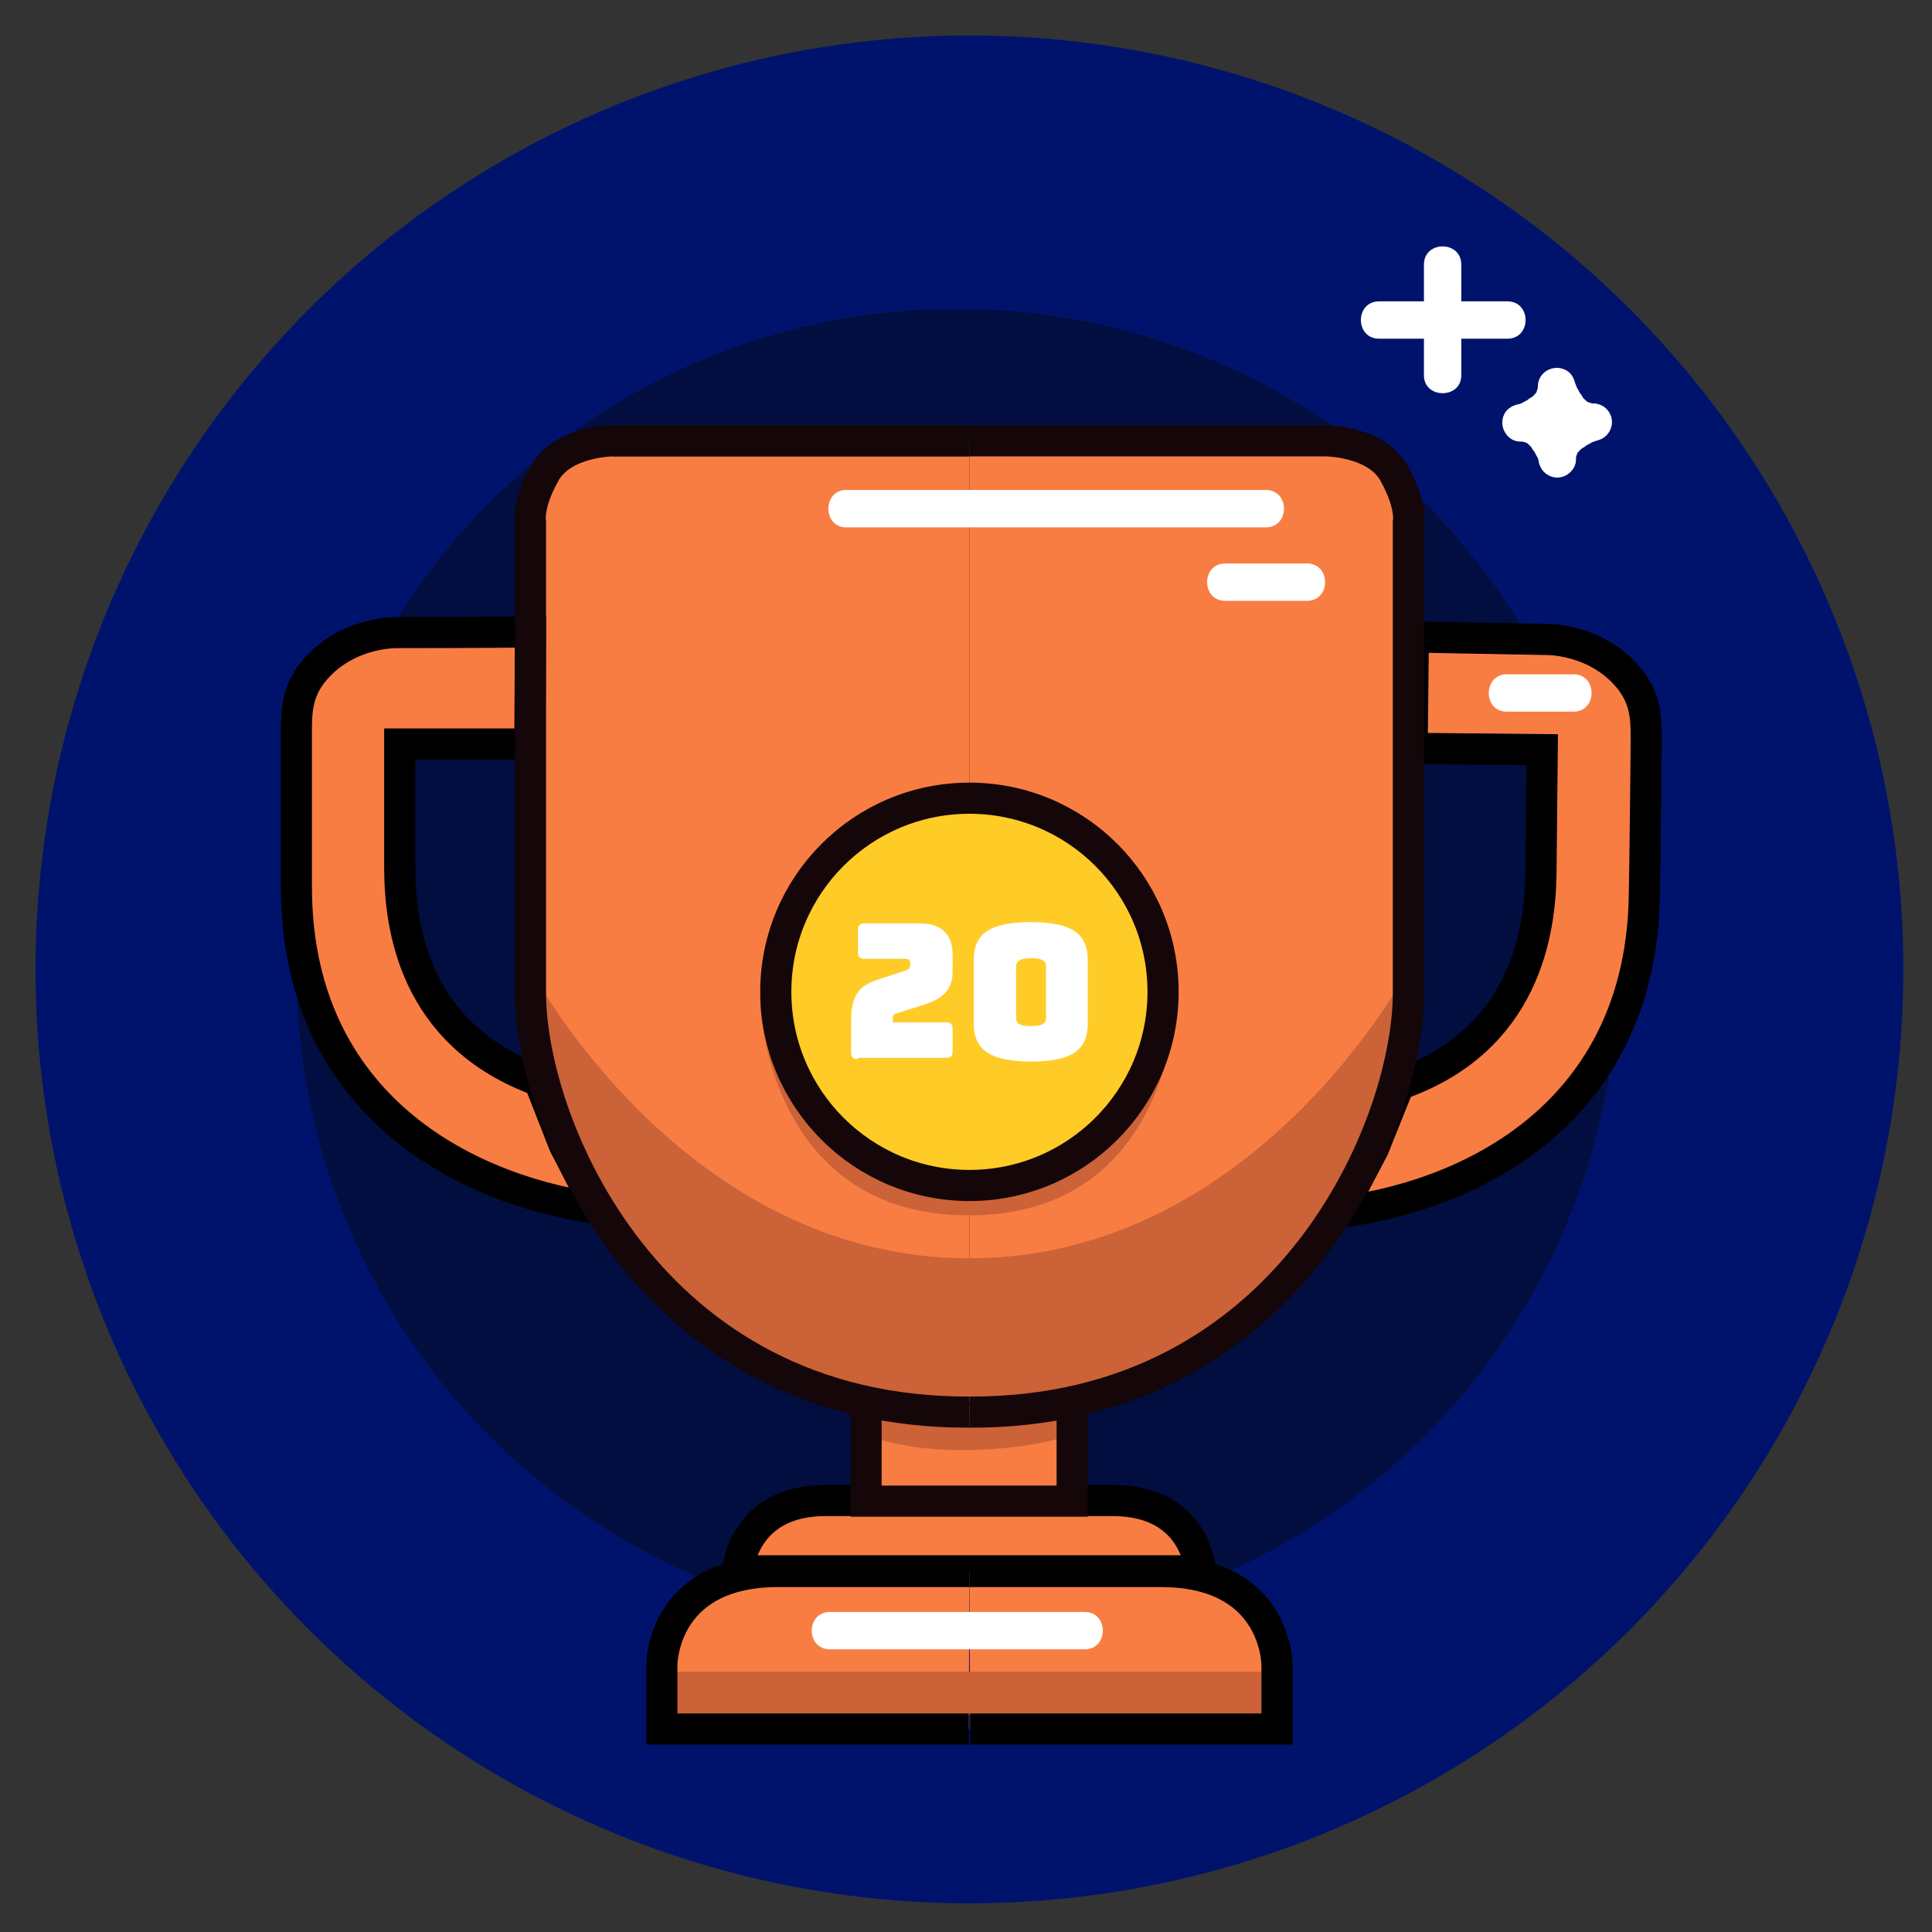 <?xml version="1.0" encoding="utf-8"?>
<!-- Generator: Adobe Illustrator 22.1.0, SVG Export Plug-In . SVG Version: 6.00 Build 0)  -->
<svg version="1.1" id="Calque_1" xmlns="http://www.w3.org/2000/svg" xmlns:xlink="http://www.w3.org/1999/xlink" x="0px" y="0px"
	 viewBox="0 0 310.3 310.3" style="enable-background:new 0 0 310.3 310.3;" xml:space="preserve">
<rect x="0" y="0" width="310.3" height="310.3" fill="#333333" stroke="none"/>
<style type="text/css">
	.st0{fill:#00136C;}
	.st1{fill:#010E3F;}
	.st2{fill:#F87D42;stroke:#000000;stroke-width:5;stroke-miterlimit:10;}
	.st3{fill:#F87D42;}
	.st4{fill:none;}
	.st5{fill:#CC6237;}
	.st6{fill:none;stroke:#140609;stroke-width:5;stroke-miterlimit:10;}
	.st7{fill:none;stroke:#000000;stroke-width:5;stroke-miterlimit:10;}
	.st8{fill:#FFFFFF;}
	.st9{fill:#FFCB27;stroke:#140609;stroke-width:5;stroke-miterlimit:10;}
</style>
<circle class="st0" cx="155.7" cy="155.7" r="150"/>
<circle class="st1" cx="153.7" cy="155.7" r="106.1"/>
<path class="st2" d="M155.7,241c-16,0-19.2,0-23.1,0c-13.4,0-14.1,11.3-14.1,11.3h74.3c0,0-0.6-11.3-14.1-11.3
	C174.9,241,171.7,241,155.7,241"/>
<g>
	<g>
		<path class="st3" d="M155.7,225.2c-51.6,0.2-70.5-45.9-70.5-66.6V83.8c0,0-0.6-2.7,2.3-7.8c2.9-5.1,11-5.2,11-5.2h57.2"/>
		<path class="st3" d="M155.7,225.2c51.6,0.2,70.5-45.9,70.5-66.6V83.8c0,0,0.6-2.7-2.3-7.8c-2.9-5.1-11-5.2-11-5.2h-57.2"/>
	</g>
	<line class="st4" x1="98.4" y1="70.8" x2="155.7" y2="70.8"/>
</g>
<path class="st5" d="M85.2,155.7c0,0,24.4,46.4,70.5,46.4s70.5-46.4,70.5-46.4s-2.4,70.1-73.8,69.6
	C90.2,225.2,85.2,155.7,85.2,155.7z"/>
<path class="st2" d="M85.2,101.5c0,0-9.2,0.1-21.3,0.1c0,0-7.5-0.3-12.9,5.5c-3.2,3.4-3.4,6.8-3.4,10.1s0,20.5,0,25.2
	c0,33.6,25.1,48.3,48.3,51.7l-5.3-10.3l-4-10.2c-20.3-7.4-22.4-25-22.4-34.4s0-19.7,0-19.7h20.9L85.2,101.5z"/>
<path class="st2" d="M227,102.3c0,0,9.2,0.2,21.3,0.4c0,0,7.5-0.2,12.8,5.6c3.2,3.5,3.3,6.9,3.3,10.1s-0.2,20.5-0.3,25.2
	c-0.4,33.6-25.6,48-48.9,51.1l5.4-10.3l4.1-10.2c20.4-7.1,22.7-24.8,22.8-34.1c0.1-9.4,0.2-19.7,0.2-19.7l-20.9-0.2L227,102.3z"/>
<path class="st3" d="M172.2,223.6V240h-33.1v-16.5c0,0,9.2,3.4,15.7,3.3S172.2,223.6,172.2,223.6z"/>
<g>
	<path class="st3" d="M155.7,252.4c-21.3,0-25.6,0-30.7,0c-17.9,0-18.7,13.6-18.7,15.1s0,10.2,0,10.2h49.3"/>
	<path class="st3" d="M155.7,252.4c21.3,0,25.6,0,30.7,0c17.9,0,18.7,13.6,18.7,15.1s0,10.2,0,10.2h-49.3"/>
</g>
<rect x="106.3" y="268.5" class="st5" width="98.7" height="6.9"/>
<path class="st5" d="M139.1,230.4c0,0,5.7,2.7,16.5,2.5c10.9-0.2,16.5-2.5,16.5-2.5v-4.2l-32.1-0.9L139.1,230.4z"/>
<g>
	<g>
		<path class="st6" d="M155.7,226.8c-51.6,0.2-70.5-46.4-70.5-67.3V83.9c0,0-0.6-2.7,2.3-7.9c2.9-5.2,11-5.2,11-5.2h57.2"/>
		<path class="st6" d="M155.7,226.8c51.6,0.2,70.5-46.4,70.5-67.3V83.9c0,0,0.6-2.7-2.3-7.9s-11-5.2-11-5.2h-57.2"/>
	</g>
	<line class="st6" x1="98.4" y1="70.8" x2="155.7" y2="70.8"/>
</g>
<polyline class="st6" points="139.1,224.7 139.1,241.1 172.2,241.1 172.2,224.7 "/>
<g>
	<path class="st7" d="M155.7,252.4c-21.3,0-25.6,0-30.7,0c-17.9,0-18.7,13.6-18.7,15.1s0,10.2,0,10.2h49.3"/>
	<path class="st7" d="M155.7,252.4c21.3,0,25.6,0,30.7,0c17.9,0,18.7,13.6,18.7,15.1s0,10.2,0,10.2h-49.3"/>
</g>
<g>
	<g>
		<path class="st8" d="M135.9,84.7c22.5,0,45,0,67.4,0c3.9,0,3.9-6,0-6c-22.5,0-45,0-67.4,0C132.1,78.7,132.1,84.7,135.9,84.7
			L135.9,84.7z"/>
	</g>
</g>
<g>
	<g>
		<path class="st8" d="M133.3,264.9c13.6,0,27.2,0,40.9,0c3.9,0,3.9-6,0-6c-13.6,0-27.2,0-40.9,0
			C129.4,258.9,129.4,264.9,133.3,264.9L133.3,264.9z"/>
	</g>
</g>
<g>
	<g>
		<path class="st8" d="M196.8,96.5c4.4,0,8.8,0,13.1,0c3.9,0,3.9-6,0-6c-4.4,0-8.8,0-13.1,0C192.9,90.5,192.9,96.5,196.8,96.5
			L196.8,96.5z"/>
	</g>
</g>
<g>
	<g>
		<path class="st8" d="M242,114.3c3.6,0,7.1,0,10.7,0c3.9,0,3.9-6,0-6c-3.6,0-7.1,0-10.7,0C238.2,108.3,238.1,114.3,242,114.3
			L242,114.3z"/>
	</g>
</g>
<g>
	<g>
		<g>
			<path class="st8" d="M221.5,54.4c6.9,0,13.7,0,20.6,0c3.9,0,3.9-6,0-6c-6.9,0-13.7,0-20.6,0C217.6,48.4,217.6,54.4,221.5,54.4
				L221.5,54.4z"/>
		</g>
	</g>
	<g>
		<g>
			<path class="st8" d="M234.7,60.3c0-5.9,0-11.8,0-17.8c0-3.9-6-3.9-6,0c0,5.9,0,11.8,0,17.8C228.7,64.1,234.7,64.1,234.7,60.3
				L234.7,60.3z"/>
		</g>
	</g>
</g>
<g>
	<g>
		<g>
			<path class="st8" d="M245,70.8c4.1-1.1,7.9-4.2,8-8.7c0-1.6-1.4-3-3-3c-1.7,0-3,1.4-3,3c0,0.8,0.2-0.5,0,0.2
				c-0.1,0.2-0.1,0.3-0.1,0.5c0.2-0.6-0.1,0-0.1,0.1c-0.2,0.5,0.2-0.2,0,0.1c-0.3,0.3-0.5,0.6-0.8,0.8s0.4-0.3,0,0
				c-0.2,0.1-0.4,0.2-0.6,0.4c-0.3,0.2-0.6,0.3-0.9,0.5c-0.7,0.4,0.4-0.1-0.2,0.1c-0.3,0.1-0.5,0.2-0.8,0.3
				C239.7,66,241.3,71.8,245,70.8L245,70.8z"/>
		</g>
	</g>
	<g>
		<g>
			<path class="st8" d="M247.2,62.8c1.1,4.1,4.2,7.9,8.7,8c1.6,0,3-1.4,3-3c0-1.7-1.4-3-3-3c-0.8,0,0.5,0.2-0.2,0
				c-0.2-0.1-0.3-0.1-0.5-0.1c0.6,0.2,0-0.1-0.1-0.1c-0.5-0.2,0.2,0.2-0.1,0c-0.3-0.3-0.6-0.5-0.8-0.8s0.3,0.4,0,0
				c-0.1-0.2-0.2-0.4-0.4-0.6c-0.2-0.3-0.3-0.6-0.5-0.9c-0.4-0.7,0.1,0.4-0.1-0.2c-0.1-0.3-0.2-0.5-0.3-0.8
				C251.9,57.5,246.1,59.1,247.2,62.8L247.2,62.8z"/>
		</g>
	</g>
	<g>
		<g>
			<path class="st8" d="M255.1,65c-4.1,1.1-7.9,4.2-8,8.7c0,1.6,1.4,3,3,3c1.7,0,3-1.4,3-3c0-0.8-0.2,0.5,0-0.2
				c0.1-0.2,0.1-0.3,0.1-0.5c-0.2,0.6,0.1,0,0.1-0.1c0.2-0.5-0.2,0.2,0-0.1c0.3-0.3,0.5-0.6,0.8-0.8c0.3-0.2-0.4,0.3,0,0
				c0.2-0.1,0.4-0.2,0.6-0.4c0.3-0.2,0.6-0.3,0.9-0.5c0.7-0.4-0.4,0.1,0.2-0.1c0.3-0.1,0.5-0.2,0.8-0.3
				C260.4,69.7,258.8,63.9,255.1,65L255.1,65z"/>
		</g>
	</g>
	<g>
		<g>
			<path class="st8" d="M253,72.9c-1.1-4.1-4.2-7.9-8.7-8c-1.6,0-3,1.4-3,3c0,1.7,1.4,3,3,3c0.8,0-0.5-0.2,0.2,0
				c0.2,0.1,0.3,0.1,0.5,0.1c-0.6-0.2,0,0.1,0.1,0.1c0.5,0.2-0.2-0.2,0.1,0c0.3,0.3,0.6,0.5,0.8,0.8s-0.3-0.4,0,0
				c0.1,0.2,0.2,0.4,0.4,0.6c0.2,0.3,0.3,0.6,0.5,0.9c0.4,0.7-0.1-0.4,0.1,0.2c0.1,0.3,0.2,0.5,0.3,0.8
				C248.2,78.2,254,76.7,253,72.9L253,72.9z"/>
		</g>
	</g>
</g>
<path class="st5" d="M122.1,161.4c0,0,1.2,33.8,33.5,33.8s33.2-33.8,33.2-33.8H122.1z"/>
<circle class="st9" cx="155.7" cy="159.3" r="31.1"/>
<g>
	<path class="st8" d="M137.8,170.1c-0.8,0-1.1-0.3-1.1-1.1v-5.2c0-4.6,1.9-5.7,4.7-6.6l4-1.3c0.6-0.2,0.8-0.4,0.8-1.1
		c0-0.6-0.2-0.8-0.8-0.8h-6.5c-0.8,0-1.1-0.3-1.1-1.1v-3.5c0-0.8,0.3-1.1,1.1-1.1h8.8c3.4,0,5.3,1.7,5.3,5v2.8c0,3-1.8,4.4-4.7,5.3
		l-4.1,1.3c-0.6,0.2-0.8,0.2-0.8,0.9v0.6h8.5c0.8,0,1.1,0.3,1.1,1.1v3.5c0,0.8-0.3,1.1-1.1,1.1H137.8z"/>
	<path class="st8" d="M165.6,170.5c-7.4,0-9.2-2.5-9.2-6.1v-10.2c0-3.7,1.8-6.1,9.2-6.1c7.4,0,9.1,2.5,9.1,6.1v10.2
		C174.7,168.1,172.9,170.5,165.6,170.5z M165.6,164.8c2.1,0,2.4-0.6,2.4-1.4v-8.1c0-0.8-0.3-1.4-2.4-1.4c-2,0-2.4,0.6-2.4,1.4v8.1
		C163.2,164.2,163.5,164.8,165.6,164.8z"/>
</g>
</svg>
